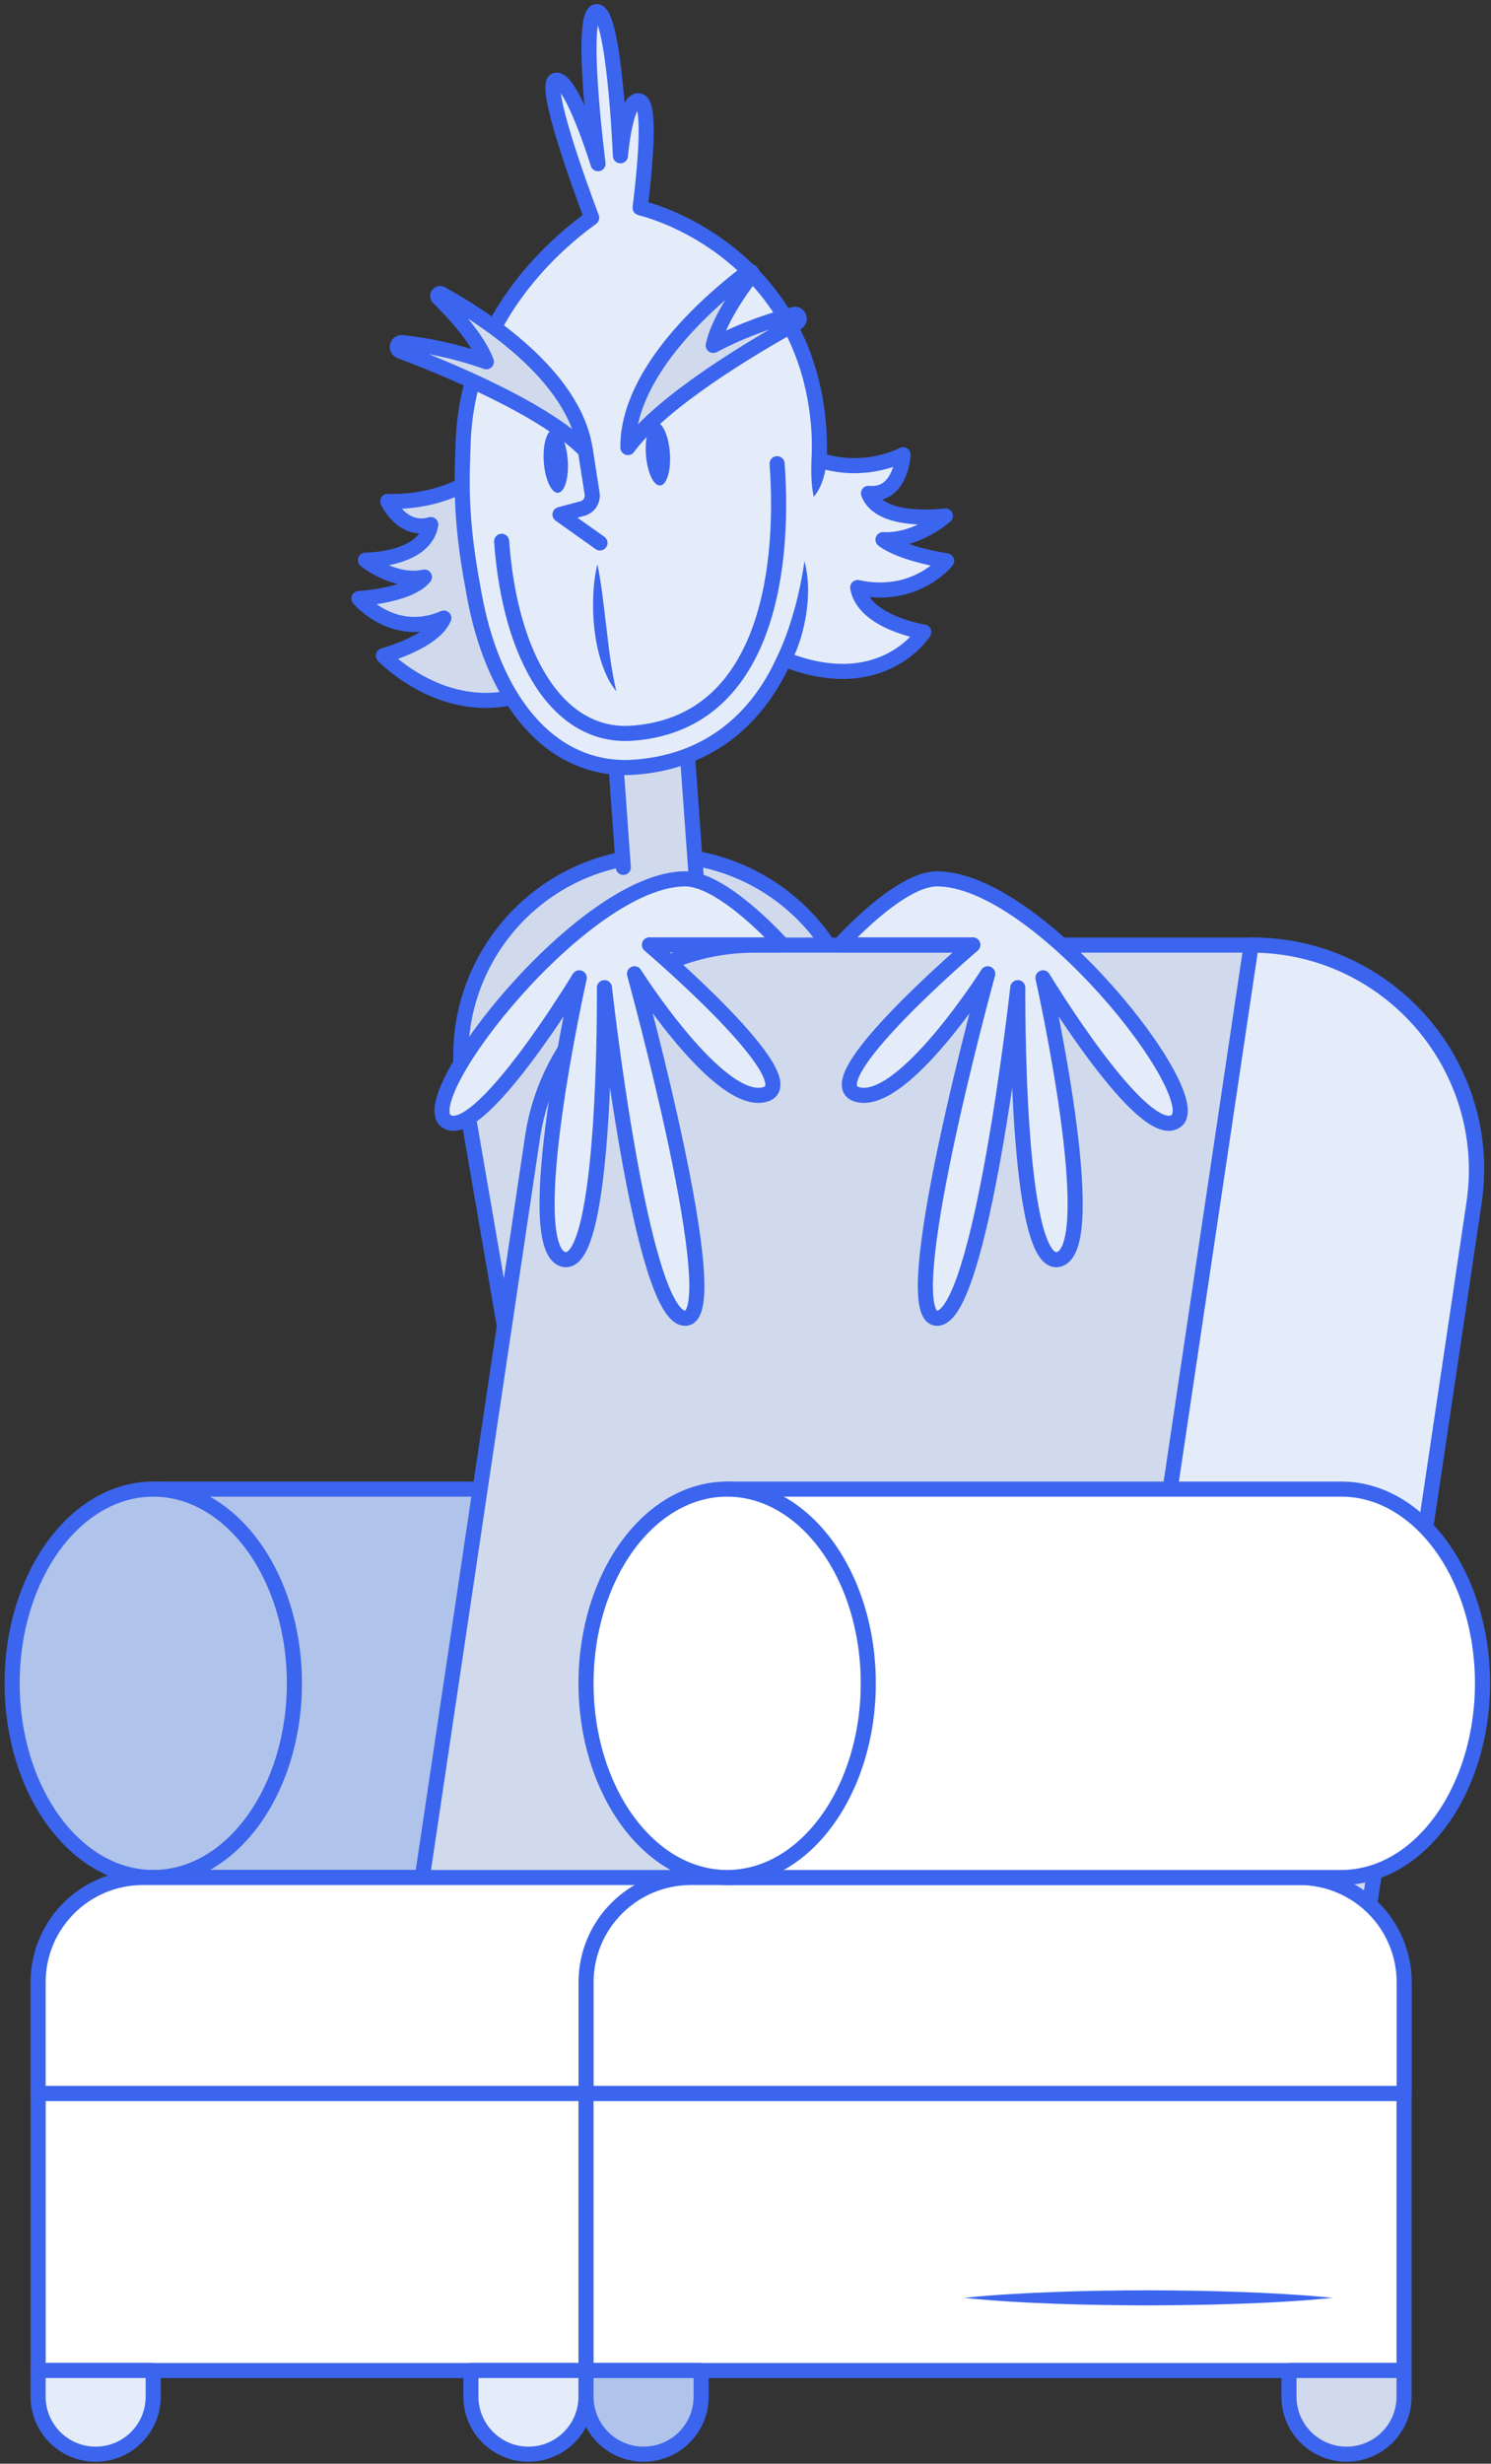 <svg width="247" height="408" viewBox="0 0 247 408" fill="none" xmlns="http://www.w3.org/2000/svg">
<rect x="0" y="0" width="247" height="408" fill="#333333" stroke="none"/>
<path d="M83.46 219L76.82 180.49C73.63 161.99 86.41 144.53 105.01 141.98C121.97 139.65 137.91 150.61 141.82 167.27L144.77 179.82L118.43 224.94L83.46 219Z" fill="#D1DAED" stroke="#3B65EE" stroke-width="2.5" stroke-miterlimit="10" stroke-linecap="round" stroke-linejoin="round"/>
<path d="M107.07 246.6H25.39V310.92H107.07V246.6Z" fill="#B0C3EA" stroke="#3B65EE" stroke-width="2.5" stroke-miterlimit="10" stroke-linecap="round" stroke-linejoin="round"/>
<path d="M222.21 346.7H64.62L88.22 188.32C90.94 170.04 106.64 156.51 125.12 156.51H207.51C230.18 156.51 247.54 176.66 244.2 199.07L222.21 346.7Z" fill="#D1DAED" stroke="#3B65EE" stroke-width="2.5" stroke-miterlimit="10" stroke-linecap="round" stroke-linejoin="round"/>
<path d="M222.21 346.7H178.93L207.27 156.51C230.06 156.51 247.53 176.77 244.17 199.31L222.21 346.7Z" fill="#E5ECF9" stroke="#3B65EE" stroke-width="2.5" stroke-miterlimit="10" stroke-linecap="round" stroke-linejoin="round"/>
<path d="M229.8 295.78H211.76V340.88H223.08L229.8 295.78Z" fill="#D1DAED" stroke="#3B65EE" stroke-width="2.5" stroke-miterlimit="10" stroke-linecap="round" stroke-linejoin="round"/>
<path d="M25.39 310.92C38.302 310.92 48.77 296.521 48.77 278.76C48.77 260.999 38.302 246.6 25.39 246.6C12.477 246.6 2.01 260.999 2.01 278.76C2.01 296.521 12.477 310.92 25.39 310.92Z" fill="#B0C3EA" stroke="#3B65EE" stroke-width="2.5" stroke-miterlimit="10" stroke-linecap="round" stroke-linejoin="round"/>
<path d="M178.93 346.7H6.31V328.28C6.31 318.69 14.08 310.92 23.67 310.92H161.569C171.159 310.92 178.93 318.69 178.93 328.28V346.7V346.7Z" fill="white" stroke="#3B65EE" stroke-width="2.5" stroke-miterlimit="10" stroke-linecap="round" stroke-linejoin="round"/>
<path d="M164.849 346.7H6.319V392.57H164.849V346.7Z" fill="white" stroke="#3B65EE" stroke-width="2.5" stroke-miterlimit="10" stroke-linecap="round" stroke-linejoin="round"/>
<path d="M232.609 346.7H97.089V328.28C97.089 318.69 104.859 310.92 114.449 310.92H215.259C224.849 310.92 232.619 318.69 232.619 328.28V346.7H232.609Z" fill="white" stroke="#3B65EE" stroke-width="2.5" stroke-miterlimit="10" stroke-linecap="round" stroke-linejoin="round"/>
<path d="M232.6 346.7H97.08V392.57H232.6V346.7Z" fill="white" stroke="#3B65EE" stroke-width="2.5" stroke-miterlimit="10" stroke-linecap="round" stroke-linejoin="round"/>
<path d="M220.779 380.53C215.689 381.05 210.589 381.32 205.499 381.5C200.409 381.7 195.309 381.75 190.219 381.78C185.129 381.76 180.029 381.7 174.939 381.51C169.849 381.33 164.749 381.05 159.659 380.53C164.749 380.01 169.849 379.74 174.939 379.55C180.029 379.35 185.129 379.3 190.219 379.28C195.309 379.3 200.409 379.36 205.499 379.56C210.589 379.74 215.679 380.02 220.779 380.53Z" fill="#3B65EE"/>
<path d="M222.21 246.6H120.46V310.92H222.21C235.12 310.92 245.59 296.52 245.59 278.76C245.59 261 235.12 246.6 222.21 246.6Z" fill="white" stroke="#3B65EE" stroke-width="2.5" stroke-miterlimit="10" stroke-linecap="round" stroke-linejoin="round"/>
<path d="M120.46 310.92C133.372 310.92 143.84 296.521 143.84 278.76C143.84 260.999 133.372 246.6 120.46 246.6C107.547 246.6 97.08 260.999 97.08 278.76C97.08 296.521 107.547 310.92 120.46 310.92Z" fill="white" stroke="#3B65EE" stroke-width="2.5" stroke-miterlimit="10" stroke-linecap="round" stroke-linejoin="round"/>
<path d="M15.85 406.42C10.579 406.42 6.31 402.15 6.31 396.88V392.56H25.38V396.88C25.39 402.15 21.119 406.42 15.85 406.42Z" fill="#E5ECF9" stroke="#3B65EE" stroke-width="2.5" stroke-miterlimit="10" stroke-linecap="round" stroke-linejoin="round"/>
<path d="M87.55 406.42C82.28 406.42 78.01 402.15 78.01 396.88V392.56H97.08V396.88C97.08 402.15 92.81 406.42 87.55 406.42Z" fill="#E5ECF9" stroke="#3B65EE" stroke-width="2.5" stroke-miterlimit="10" stroke-linecap="round" stroke-linejoin="round"/>
<path d="M223.07 406.42C217.8 406.42 213.53 402.15 213.53 396.88V392.56H232.6V396.88C232.61 402.15 228.34 406.42 223.07 406.42Z" fill="#D1DAED" stroke="#3B65EE" stroke-width="2.5" stroke-miterlimit="10" stroke-linecap="round" stroke-linejoin="round"/>
<path d="M106.62 406.42C101.35 406.42 97.08 402.15 97.08 396.88V392.56H116.15V396.88C116.16 402.15 111.89 406.42 106.62 406.42Z" fill="#B0C3EA" stroke="#3B65EE" stroke-width="2.5" stroke-miterlimit="10" stroke-linecap="round" stroke-linejoin="round"/>
<path d="M103.26 143.64L101.41 117.96L113.3 116.96L115.62 149.21" fill="#D1DAED"/>
<path d="M103.26 143.64L101.41 117.96L113.3 116.96L115.62 149.21" stroke="#3B65EE" stroke-width="2.5" stroke-miterlimit="10" stroke-linecap="round" stroke-linejoin="round"/>
<path d="M83.55 74.54C76.65 83.97 64.23 83.02 64.23 83.02C64.23 83.02 66.62 88.26 71.36 86.87C70.39 92.81 60.53 92.76 60.53 92.76C60.53 92.76 65.32 96.67 70.31 95.56C67.8 98.67 59.46 99.12 59.46 99.12C59.46 99.12 65.2 105.99 73.53 102.35C71.85 106.35 63.51 108.58 63.51 108.58C63.51 108.58 74.14 119.81 87.79 114.62C101.45 109.43 90.45 65.11 83.55 74.54Z" fill="#D1DAED" stroke="#3B65EE" stroke-width="2.5" stroke-miterlimit="10" stroke-linecap="round" stroke-linejoin="round"/>
<path d="M156.82 92.87C156.82 92.87 149.49 91.81 146.28 89.37C151.92 89.64 156.62 85.44 156.62 85.44C156.62 85.44 145.8 86.91 143.87 81.7C149.27 82.26 149.61 75.3 149.61 75.3C149.61 75.3 143.35 78.72 135.69 76.17C135.77 74.31 135.76 72.64 135.65 71.03C133.87 46.24 114.74 36.65 106.04 34.41C106.75 28.75 107.89 17.61 106.07 16.77C103.62 15.63 102.78 25.8 102.78 25.8C102.78 25.8 101.79 1.71 98.83 1.92C95.87 2.13 99.07 27.11 99.07 27.11C99.07 27.11 94.59 12.59 92.04 13.3C89.89 13.9 96.02 30.74 98.02 36.06C91.09 41.07 77.34 53.48 76.72 73.45C76.55 78.79 76.1 85.35 78.33 97.2C78.65 99.11 79.03 100.94 79.47 102.69C79.48 102.72 79.48 102.76 79.49 102.79C83.58 118.69 92.98 127.92 105.13 127.05C116.62 126.22 125.09 119.89 129.93 109.16C146.21 115.59 153.04 104.67 153.04 104.67C153.04 104.67 143.09 103.1 142.08 97.3C151.77 99.37 156.82 92.87 156.82 92.87Z" fill="#E5ECF9" stroke="#3B65EE" stroke-width="2.5" stroke-miterlimit="10" stroke-linecap="round" stroke-linejoin="round"/>
<path d="M135.54 69.71C136.32 76.65 134.81 82.27 134.81 82.27Z" fill="white"/>
<path d="M135.54 69.71C136.16 70.7 136.52 71.76 136.73 72.84C136.95 73.92 137 75.01 136.95 76.09C136.89 77.18 136.7 78.25 136.37 79.3C136.03 80.34 135.58 81.37 134.81 82.27C134.56 81.13 134.47 80.08 134.42 79.03C134.38 77.99 134.4 76.97 134.45 75.95C134.51 74.93 134.62 73.92 134.77 72.89C134.95 71.86 135.13 70.82 135.54 69.71Z" fill="#3B65EE"/>
<path d="M133.26 92.93C133.95 95.42 133.99 98.05 133.7 100.61C133.4 103.18 132.78 105.73 131.76 108.13C130.75 110.52 129.47 112.82 127.83 114.82C127.07 115.87 126.12 116.76 125.22 117.67C124.28 118.55 123.24 119.32 122.2 120.05C122.85 118.92 123.63 117.95 124.28 116.88C124.93 115.82 125.63 114.8 126.21 113.72C127.48 111.62 128.49 109.4 129.45 107.18C130.4 104.94 131.15 102.63 131.79 100.26C132.41 97.88 132.91 95.47 133.26 92.93Z" fill="#3B65EE"/>
<path d="M128.74 76.79C130.13 96.11 126.11 119.89 104.73 121.42C92.46 122.3 84.49 108.96 83.1 89.64" stroke="#3B65EE" stroke-width="2.5" stroke-miterlimit="10" stroke-linecap="round" stroke-linejoin="round"/>
<path d="M92.447 81.608C93.543 81.53 94.263 79.117 94.055 76.219C93.847 73.322 92.79 71.037 91.693 71.116C90.597 71.194 89.877 73.607 90.085 76.504C90.293 79.402 91.35 81.687 92.447 81.608Z" fill="#3B65EE"/>
<path d="M66.29 58.13C74.18 61.12 90.24 67.76 96.97 74.63C95.24 61.96 79.36 52.09 73.1 48.66C72.7 48.44 72.3 48.96 72.63 49.29C75.14 51.77 79.21 56.19 80.57 59.91C74.97 57.94 70.04 57.1 66.63 56.74C65.78 56.64 65.5 57.83 66.29 58.13Z" fill="#D1DAED" stroke="#3B65EE" stroke-width="2.5" stroke-miterlimit="10" stroke-linecap="round" stroke-linejoin="round"/>
<path d="M109.366 80.399C110.463 80.32 111.183 77.908 110.975 75.01C110.767 72.113 109.709 69.828 108.613 69.906C107.517 69.985 106.797 72.398 107.005 75.295C107.213 78.193 108.27 80.478 109.366 80.399Z" fill="#3B65EE"/>
<path d="M132.03 53.41C124.65 57.5 109.71 66.36 104.02 74.12C103.92 61.33 118.22 49.3 123.93 45C124.3 44.72 124.77 45.19 124.49 45.56C122.36 48.37 118.96 53.33 118.15 57.2C123.41 54.45 128.17 52.91 131.5 52.07C132.32 51.86 132.78 53 132.03 53.41Z" fill="#D1DAED" stroke="#3B65EE" stroke-width="2.5" stroke-miterlimit="10" stroke-linecap="round" stroke-linejoin="round"/>
<path d="M96.98 74.63L98.09 81.73C98.27 82.85 97.57 83.93 96.47 84.22L92.77 85.21L99.39 89.91" stroke="#3B65EE" stroke-width="2.5" stroke-miterlimit="10" stroke-linecap="round" stroke-linejoin="round"/>
<path d="M98.97 93.43C99.7 97.01 100.02 100.53 100.47 104.03C100.69 105.78 100.86 107.52 101.13 109.26C101.4 111 101.68 112.72 102.11 114.5C100.92 113.08 100.18 111.35 99.61 109.62C99.04 107.87 98.7 106.07 98.48 104.27C98.26 102.47 98.21 100.65 98.27 98.84C98.34 97.02 98.52 95.21 98.97 93.43Z" fill="#3B65EE"/>
<path d="M161.16 156.47C161.16 156.47 134.46 179.22 142.06 181.26C149.66 183.3 163.63 161.26 163.63 161.26C163.63 161.26 147.93 218.31 155.24 218.31C162.55 218.31 168.61 163.56 168.61 163.56C168.61 163.56 168.19 210.73 175.46 208.53C182.72 206.32 172.78 161.93 172.78 161.93C172.78 161.93 189.52 189.66 194.86 185.62C200.2 181.57 172.02 145.54 155.22 145.54C148.88 145.54 139.14 156.48 139.14 156.48H161.16V156.47Z" fill="#E5ECF9" stroke="#3B65EE" stroke-width="2.5" stroke-miterlimit="10" stroke-linecap="round" stroke-linejoin="round"/>
<path d="M107.58 156.47C107.58 156.47 134.28 179.22 126.68 181.26C119.08 183.3 105.11 161.26 105.11 161.26C105.11 161.26 120.81 218.31 113.5 218.31C106.19 218.31 100.13 163.56 100.13 163.56C100.13 163.56 100.55 210.73 93.28 208.53C86.02 206.32 95.96 161.93 95.96 161.93C95.96 161.93 79.22 189.66 73.88 185.62C68.54 181.57 96.72 145.54 113.52 145.54C119.86 145.54 129.6 156.48 129.6 156.48H107.58V156.47Z" fill="#E5ECF9" stroke="#3B65EE" stroke-width="2.5" stroke-miterlimit="10" stroke-linecap="round" stroke-linejoin="round"/>
</svg>
